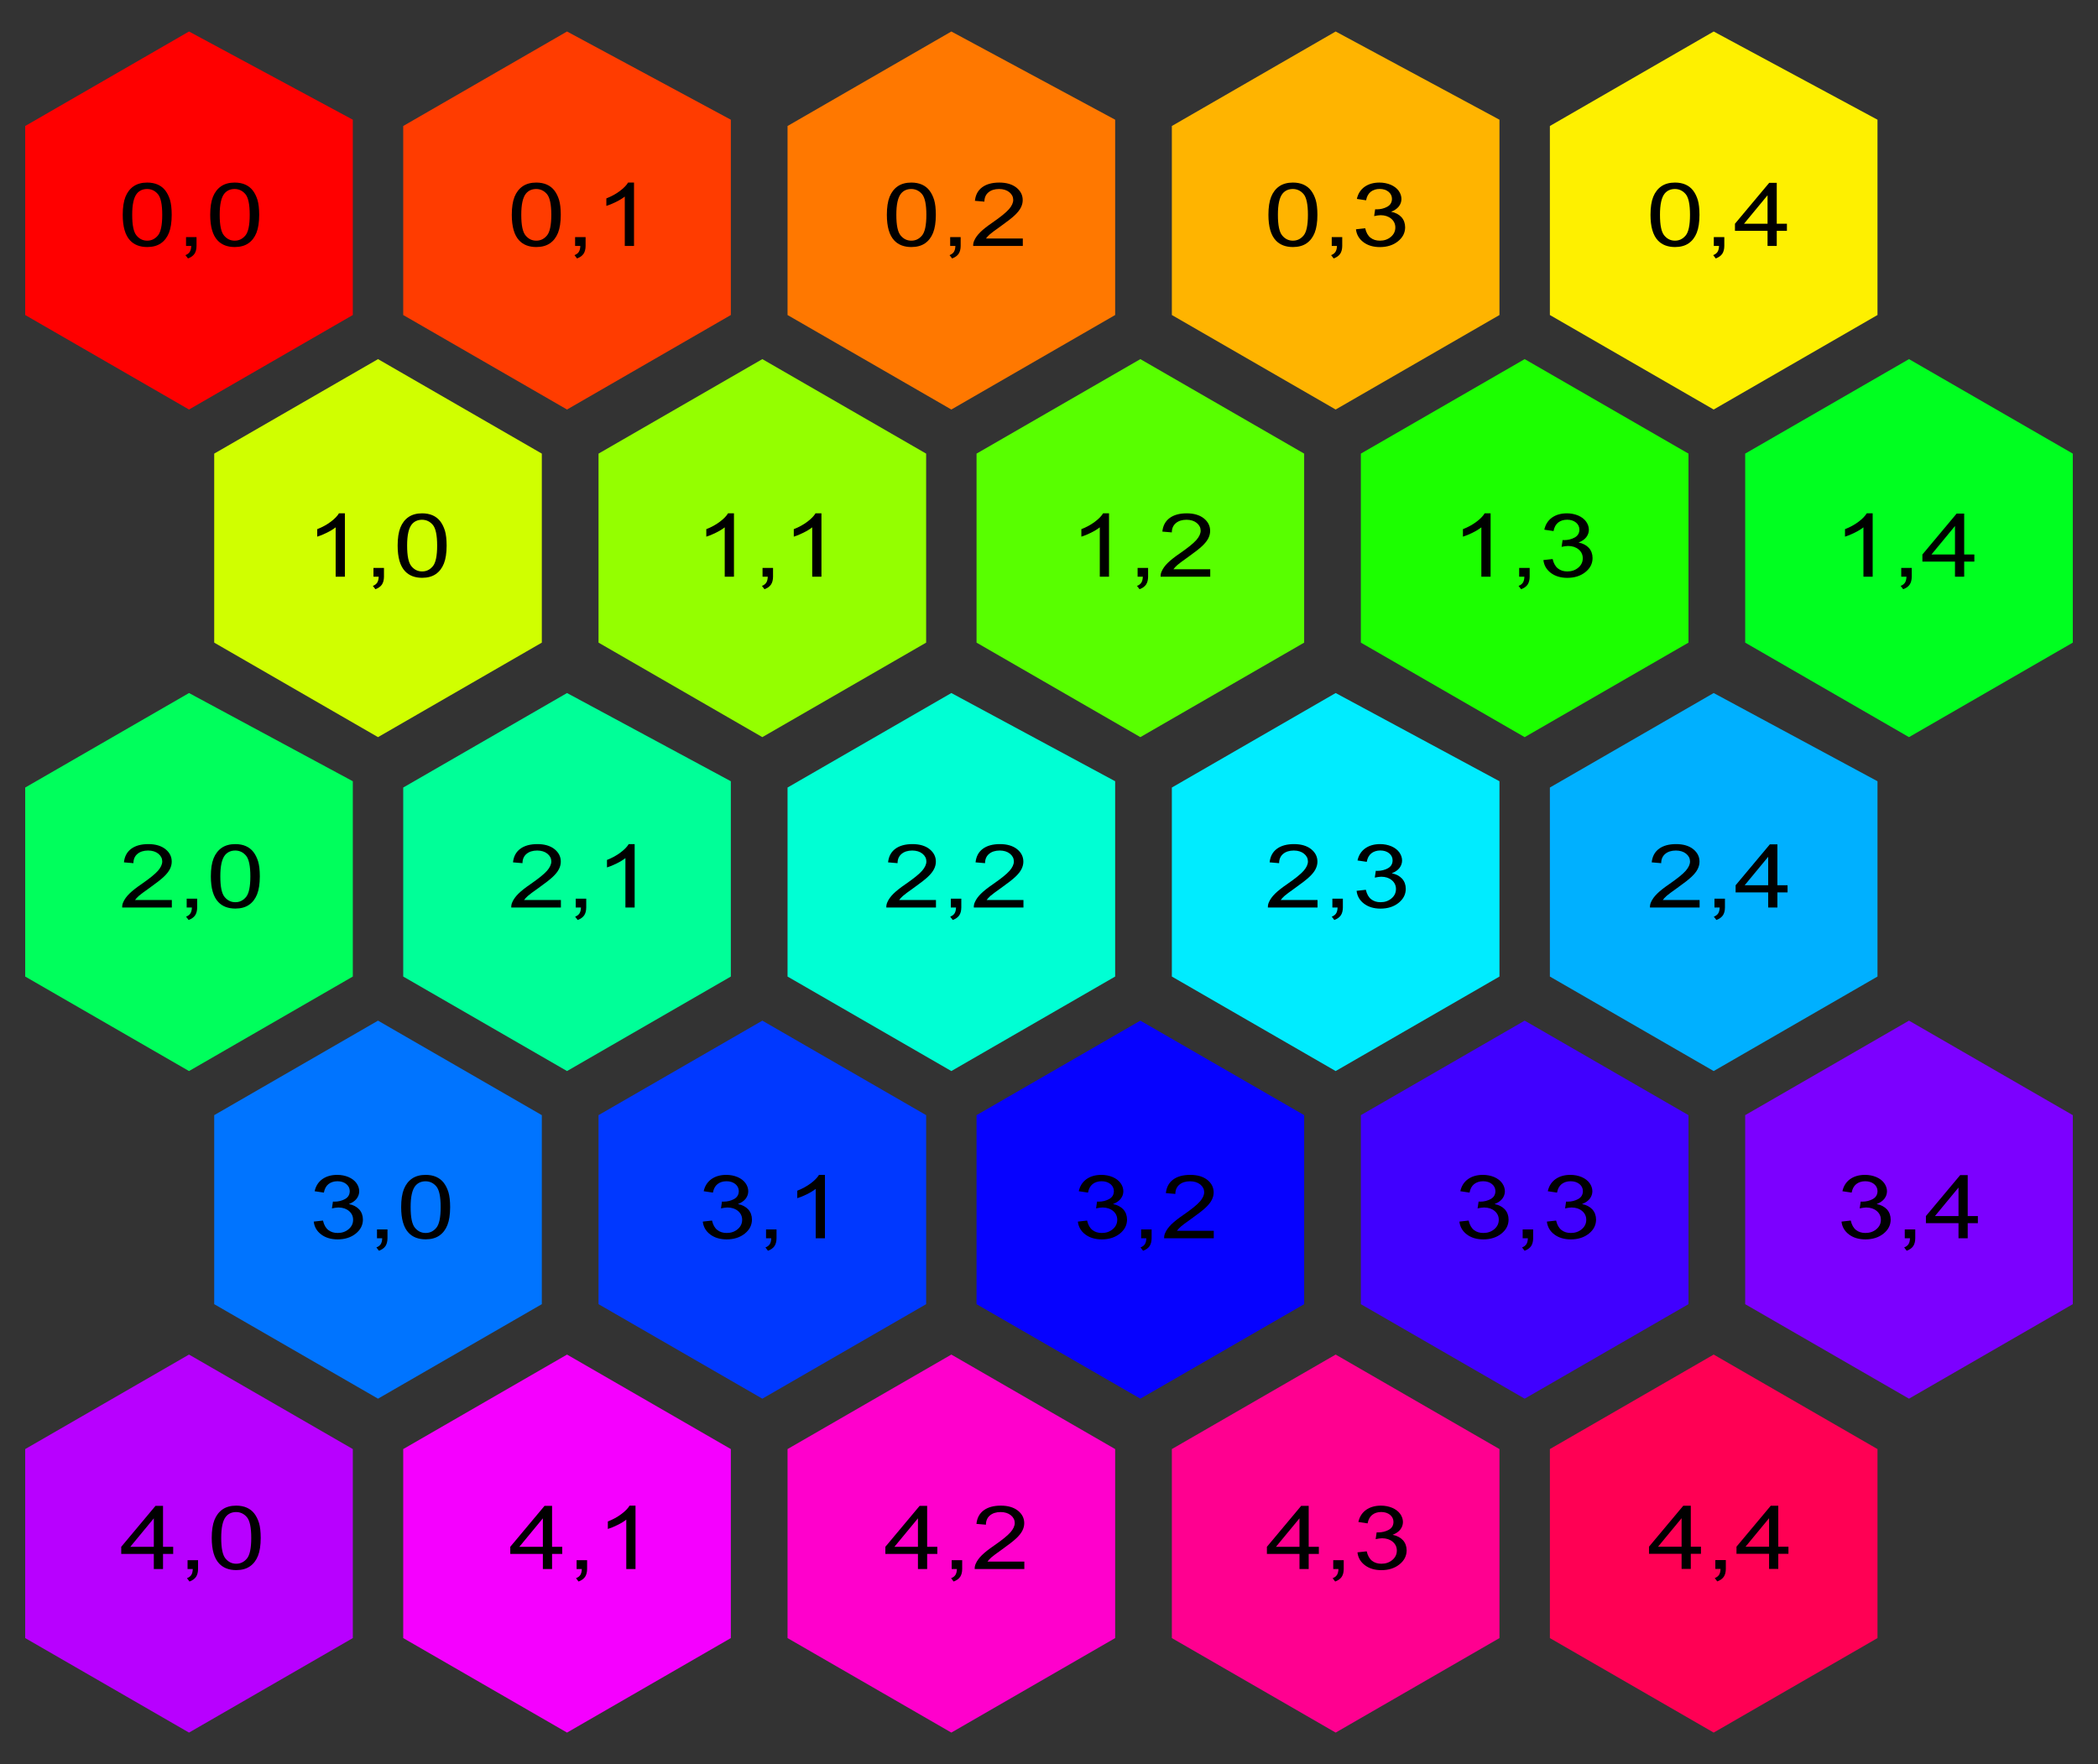 <?xml version="1.0" encoding="UTF-8"?>
<svg xmlns="http://www.w3.org/2000/svg" xmlns:xlink="http://www.w3.org/1999/xlink" width="333pt" height="280pt" viewBox="0 0 333 280" version="1.1">
<rect x="0" y="0" width="333" height="280" fill="#333333" stroke="none"/>
<defs>
<g>
<symbol overflow="visible" id="glyph0-0">
<path style="stroke:none;" d="M 2.082 0 L 2.082 -8.75 L 10.406 -8.75 L 10.406 0 Z M 2.34 -0.219 L 10.145 -0.219 L 10.145 -8.531 L 2.34 -8.531 Z M 2.34 -0.219 "/>
</symbol>
<symbol overflow="visible" id="glyph0-1">
<path style="stroke:none;" d="M 0.691 -4.941 C 0.691 -6.121 0.836 -7.074 1.125 -7.801 C 1.414 -8.52 1.844 -9.078 2.418 -9.473 C 2.988 -9.863 3.707 -10.059 4.578 -10.062 C 5.211 -10.059 5.773 -9.953 6.258 -9.738 C 6.742 -9.52 7.141 -9.207 7.453 -8.801 C 7.766 -8.391 8.012 -7.891 8.195 -7.309 C 8.371 -6.723 8.461 -5.934 8.465 -4.941 C 8.461 -3.762 8.316 -2.812 8.031 -2.094 C 7.742 -1.367 7.312 -0.809 6.742 -0.418 C 6.168 -0.023 5.445 0.168 4.578 0.172 C 3.426 0.168 2.523 -0.176 1.871 -0.867 C 1.082 -1.699 0.691 -3.055 0.691 -4.941 Z M 2.195 -4.941 C 2.191 -3.293 2.422 -2.199 2.883 -1.656 C 3.34 -1.109 3.902 -0.836 4.578 -0.84 C 5.246 -0.836 5.812 -1.109 6.273 -1.66 C 6.73 -2.203 6.961 -3.297 6.961 -4.941 C 6.961 -6.59 6.73 -7.688 6.273 -8.23 C 5.812 -8.77 5.242 -9.039 4.562 -9.043 C 3.887 -9.039 3.348 -8.801 2.949 -8.328 C 2.441 -7.711 2.191 -6.582 2.195 -4.941 Z M 2.195 -4.941 "/>
</symbol>
<symbol overflow="visible" id="glyph0-2">
<path style="stroke:none;" d="M 1.48 0 L 1.48 -1.402 L 3.145 -1.402 L 3.145 0 C 3.141 0.516 3.031 0.93 2.82 1.246 C 2.602 1.562 2.258 1.809 1.789 1.984 L 1.383 1.457 C 1.688 1.34 1.914 1.172 2.062 0.953 C 2.211 0.73 2.293 0.414 2.309 0 Z M 1.48 0 "/>
</symbol>
<symbol overflow="visible" id="glyph0-3">
<path style="stroke:none;" d="M 6.203 0 L 4.738 0 L 4.738 -7.84 C 4.383 -7.559 3.922 -7.273 3.352 -6.992 C 2.781 -6.707 2.266 -6.496 1.812 -6.359 L 1.812 -7.547 C 2.625 -7.867 3.34 -8.258 3.957 -8.723 C 4.566 -9.18 5.004 -9.625 5.262 -10.062 L 6.203 -10.062 Z M 6.203 0 "/>
</symbol>
<symbol overflow="visible" id="glyph0-4">
<path style="stroke:none;" d="M 8.383 -1.184 L 8.383 0 L 0.504 0 C 0.492 -0.297 0.547 -0.582 0.676 -0.855 C 0.871 -1.305 1.191 -1.746 1.637 -2.188 C 2.074 -2.621 2.715 -3.129 3.555 -3.703 C 4.848 -4.598 5.723 -5.305 6.18 -5.828 C 6.633 -6.348 6.859 -6.84 6.863 -7.309 C 6.859 -7.793 6.652 -8.203 6.238 -8.539 C 5.82 -8.871 5.281 -9.039 4.617 -9.043 C 3.914 -9.039 3.348 -8.863 2.926 -8.508 C 2.5 -8.152 2.289 -7.66 2.285 -7.035 L 0.781 -7.164 C 0.879 -8.105 1.266 -8.824 1.941 -9.32 C 2.609 -9.812 3.512 -10.059 4.648 -10.062 C 5.789 -10.059 6.695 -9.793 7.367 -9.262 C 8.031 -8.727 8.367 -8.066 8.367 -7.281 C 8.367 -6.879 8.27 -6.484 8.074 -6.098 C 7.879 -5.707 7.555 -5.297 7.102 -4.871 C 6.648 -4.441 5.895 -3.855 4.844 -3.109 C 3.965 -2.488 3.402 -2.066 3.152 -1.848 C 2.902 -1.621 2.695 -1.402 2.535 -1.184 Z M 8.383 -1.184 "/>
</symbol>
<symbol overflow="visible" id="glyph0-5">
<path style="stroke:none;" d="M 0.699 -2.645 L 2.164 -2.809 C 2.328 -2.109 2.613 -1.609 3.02 -1.301 C 3.418 -0.992 3.91 -0.836 4.496 -0.84 C 5.18 -0.836 5.762 -1.039 6.238 -1.441 C 6.711 -1.84 6.949 -2.336 6.949 -2.934 C 6.949 -3.496 6.727 -3.961 6.289 -4.332 C 5.848 -4.695 5.293 -4.879 4.617 -4.883 C 4.34 -4.879 3.996 -4.832 3.586 -4.742 L 3.746 -5.824 C 3.84 -5.816 3.922 -5.812 3.984 -5.812 C 4.605 -5.812 5.164 -5.949 5.664 -6.223 C 6.16 -6.496 6.41 -6.914 6.414 -7.484 C 6.41 -7.934 6.227 -8.309 5.867 -8.605 C 5.5 -8.898 5.035 -9.047 4.465 -9.051 C 3.895 -9.047 3.418 -8.895 3.039 -8.598 C 2.66 -8.293 2.418 -7.844 2.309 -7.246 L 0.844 -7.465 C 1.023 -8.289 1.43 -8.926 2.062 -9.383 C 2.695 -9.832 3.484 -10.059 4.43 -10.062 C 5.078 -10.059 5.676 -9.941 6.227 -9.711 C 6.77 -9.473 7.188 -9.152 7.48 -8.75 C 7.77 -8.34 7.914 -7.91 7.918 -7.457 C 7.914 -7.023 7.777 -6.629 7.504 -6.273 C 7.227 -5.918 6.816 -5.637 6.277 -5.43 C 6.977 -5.289 7.523 -5.004 7.918 -4.574 C 8.305 -4.141 8.5 -3.602 8.504 -2.961 C 8.5 -2.082 8.121 -1.34 7.363 -0.734 C 6.602 -0.125 5.645 0.176 4.488 0.18 C 3.441 0.176 2.57 -0.082 1.879 -0.605 C 1.188 -1.129 0.793 -1.809 0.699 -2.645 Z M 0.699 -2.645 "/>
</symbol>
<symbol overflow="visible" id="glyph0-6">
<path style="stroke:none;" d="M 5.383 0 L 5.383 -2.398 L 0.211 -2.398 L 0.211 -3.527 L 5.648 -10.023 L 6.844 -10.023 L 6.844 -3.527 L 8.457 -3.527 L 8.457 -2.398 L 6.844 -2.398 L 6.844 0 Z M 5.383 -3.527 L 5.383 -8.047 L 1.648 -3.527 Z M 5.383 -3.527 "/>
</symbol>
</g>
</defs>
<g id="surface2227">
<path style=" stroke:none;fill-rule:nonzero;fill:rgb(100%,0%,0%);fill-opacity:1;" d="M 56 50 L 30 65 L 4 50 L 4 20 L 30 5 L 56 19 "/>
<g style="fill:rgb(0%,0%,0%);fill-opacity:1;">
  <use xlink:href="#glyph0-1" x="18.789" y="39.039"/>
  <use xlink:href="#glyph0-2" x="28.049" y="39.039"/>
  <use xlink:href="#glyph0-1" x="32.675" y="39.039"/>
</g>
<path style=" stroke:none;fill-rule:nonzero;fill:rgb(100%,23.529%,0%);fill-opacity:1;" d="M 116 50 L 90 65 L 64 50 L 64 20 L 90 5 L 116 19 "/>
<g style="fill:rgb(0%,0%,0%);fill-opacity:1;">
  <use xlink:href="#glyph0-1" x="80.543" y="39.039"/>
  <use xlink:href="#glyph0-2" x="89.803" y="39.039"/>
  <use xlink:href="#glyph0-3" x="94.429" y="39.039"/>
</g>
<path style=" stroke:none;fill-rule:nonzero;fill:rgb(100%,47.059%,0%);fill-opacity:1;" d="M 177 50 L 151 65 L 125 50 L 125 20 L 151 5 L 177 19 "/>
<g style="fill:rgb(0%,0%,0%);fill-opacity:1;">
  <use xlink:href="#glyph0-1" x="140.074" y="39.039"/>
  <use xlink:href="#glyph0-2" x="149.334" y="39.039"/>
  <use xlink:href="#glyph0-4" x="153.96" y="39.039"/>
</g>
<path style=" stroke:none;fill-rule:nonzero;fill:rgb(100%,70.588%,0%);fill-opacity:1;" d="M 238 50 L 212 65 L 186 50 L 186 20 L 212 5 L 238 19 "/>
<g style="fill:rgb(0%,0%,0%);fill-opacity:1;">
  <use xlink:href="#glyph0-1" x="200.637" y="39.039"/>
  <use xlink:href="#glyph0-2" x="209.897" y="39.039"/>
  <use xlink:href="#glyph0-5" x="214.523" y="39.039"/>
</g>
<path style=" stroke:none;fill-rule:nonzero;fill:rgb(99.608%,94.118%,0%);fill-opacity:1;" d="M 298 50 L 272 65 L 246 50 L 246 20 L 272 5 L 298 19 "/>
<g style="fill:rgb(0%,0%,0%);fill-opacity:1;">
  <use xlink:href="#glyph0-1" x="261.281" y="39.039"/>
  <use xlink:href="#glyph0-2" x="270.541" y="39.039"/>
  <use xlink:href="#glyph0-6" x="275.167" y="39.039"/>
</g>
<path style=" stroke:none;fill-rule:nonzero;fill:rgb(81.569%,100%,0%);fill-opacity:1;" d="M 86 102 L 60 117 L 34 102 L 34 72 L 60 57 L 86 72 "/>
<g style="fill:rgb(0%,0%,0%);fill-opacity:1;">
  <use xlink:href="#glyph0-3" x="48.539" y="91.539"/>
  <use xlink:href="#glyph0-2" x="57.799" y="91.539"/>
  <use xlink:href="#glyph0-1" x="62.425" y="91.539"/>
</g>
<path style=" stroke:none;fill-rule:nonzero;fill:rgb(58.039%,100%,0%);fill-opacity:1;" d="M 147 102 L 121 117 L 95 102 L 95 72 L 121 57 L 147 72 "/>
<g style="fill:rgb(0%,0%,0%);fill-opacity:1;">
  <use xlink:href="#glyph0-3" x="110.293" y="91.539"/>
  <use xlink:href="#glyph0-2" x="119.553" y="91.539"/>
  <use xlink:href="#glyph0-3" x="124.179" y="91.539"/>
</g>
<path style=" stroke:none;fill-rule:nonzero;fill:rgb(34.51%,100%,0%);fill-opacity:1;" d="M 207 102 L 181 117 L 155 102 L 155 72 L 181 57 L 207 72 "/>
<g style="fill:rgb(0%,0%,0%);fill-opacity:1;">
  <use xlink:href="#glyph0-3" x="169.824" y="91.539"/>
  <use xlink:href="#glyph0-2" x="179.084" y="91.539"/>
  <use xlink:href="#glyph0-4" x="183.71" y="91.539"/>
</g>
<path style=" stroke:none;fill-rule:nonzero;fill:rgb(10.98%,100%,0%);fill-opacity:1;" d="M 268 102 L 242 117 L 216 102 L 216 72 L 242 57 L 268 72 "/>
<g style="fill:rgb(0%,0%,0%);fill-opacity:1;">
  <use xlink:href="#glyph0-3" x="230.387" y="91.539"/>
  <use xlink:href="#glyph0-2" x="239.647" y="91.539"/>
  <use xlink:href="#glyph0-5" x="244.273" y="91.539"/>
</g>
<path style=" stroke:none;fill-rule:nonzero;fill:rgb(0%,100%,12.549%);fill-opacity:1;" d="M 329 102 L 303 117 L 277 102 L 277 72 L 303 57 L 329 72 "/>
<g style="fill:rgb(0%,0%,0%);fill-opacity:1;">
  <use xlink:href="#glyph0-3" x="291.031" y="91.539"/>
  <use xlink:href="#glyph0-2" x="300.291" y="91.539"/>
  <use xlink:href="#glyph0-6" x="304.917" y="91.539"/>
</g>
<path style=" stroke:none;fill-rule:nonzero;fill:rgb(0%,100%,36.078%);fill-opacity:1;" d="M 56 155 L 30 170 L 4 155 L 4 125 L 30 110 L 56 124 "/>
<g style="fill:rgb(0%,0%,0%);fill-opacity:1;">
  <use xlink:href="#glyph0-4" x="18.891" y="144.039"/>
  <use xlink:href="#glyph0-2" x="28.151" y="144.039"/>
  <use xlink:href="#glyph0-1" x="32.776" y="144.039"/>
</g>
<path style=" stroke:none;fill-rule:nonzero;fill:rgb(0%,100%,59.608%);fill-opacity:1;" d="M 116 155 L 90 170 L 64 155 L 64 125 L 90 110 L 116 124 "/>
<g style="fill:rgb(0%,0%,0%);fill-opacity:1;">
  <use xlink:href="#glyph0-4" x="80.645" y="144.039"/>
  <use xlink:href="#glyph0-2" x="89.904" y="144.039"/>
  <use xlink:href="#glyph0-3" x="94.53" y="144.039"/>
</g>
<path style=" stroke:none;fill-rule:nonzero;fill:rgb(0%,100%,83.137%);fill-opacity:1;" d="M 177 155 L 151 170 L 125 155 L 125 125 L 151 110 L 177 124 "/>
<g style="fill:rgb(0%,0%,0%);fill-opacity:1;">
  <use xlink:href="#glyph0-4" x="140.176" y="144.039"/>
  <use xlink:href="#glyph0-2" x="149.436" y="144.039"/>
  <use xlink:href="#glyph0-4" x="154.062" y="144.039"/>
</g>
<path style=" stroke:none;fill-rule:nonzero;fill:rgb(0%,92.549%,100%);fill-opacity:1;" d="M 238 155 L 212 170 L 186 155 L 186 125 L 212 110 L 238 124 "/>
<g style="fill:rgb(0%,0%,0%);fill-opacity:1;">
  <use xlink:href="#glyph0-4" x="200.738" y="144.039"/>
  <use xlink:href="#glyph0-2" x="209.998" y="144.039"/>
  <use xlink:href="#glyph0-5" x="214.624" y="144.039"/>
</g>
<path style=" stroke:none;fill-rule:nonzero;fill:rgb(0%,69.02%,100%);fill-opacity:1;" d="M 298 155 L 272 170 L 246 155 L 246 125 L 272 110 L 298 124 "/>
<g style="fill:rgb(0%,0%,0%);fill-opacity:1;">
  <use xlink:href="#glyph0-4" x="261.383" y="144.039"/>
  <use xlink:href="#glyph0-2" x="270.643" y="144.039"/>
  <use xlink:href="#glyph0-6" x="275.269" y="144.039"/>
</g>
<path style=" stroke:none;fill-rule:nonzero;fill:rgb(0%,45.49%,100%);fill-opacity:1;" d="M 86 207 L 60 222 L 34 207 L 34 177 L 60 162 L 86 177 "/>
<g style="fill:rgb(0%,0%,0%);fill-opacity:1;">
  <use xlink:href="#glyph0-5" x="49.098" y="196.539"/>
  <use xlink:href="#glyph0-2" x="58.358" y="196.539"/>
  <use xlink:href="#glyph0-1" x="62.983" y="196.539"/>
</g>
<path style=" stroke:none;fill-rule:nonzero;fill:rgb(0%,21.961%,100%);fill-opacity:1;" d="M 147 207 L 121 222 L 95 207 L 95 177 L 121 162 L 147 177 "/>
<g style="fill:rgb(0%,0%,0%);fill-opacity:1;">
  <use xlink:href="#glyph0-5" x="110.848" y="196.539"/>
  <use xlink:href="#glyph0-2" x="120.108" y="196.539"/>
  <use xlink:href="#glyph0-3" x="124.733" y="196.539"/>
</g>
<path style=" stroke:none;fill-rule:nonzero;fill:rgb(2.353%,0.784%,100%);fill-opacity:1;" d="M 207 207 L 181 222 L 155 207 L 155 177 L 181 162 L 207 177 "/>
<g style="fill:rgb(0%,0%,0%);fill-opacity:1;">
  <use xlink:href="#glyph0-5" x="170.383" y="196.539"/>
  <use xlink:href="#glyph0-2" x="179.643" y="196.539"/>
  <use xlink:href="#glyph0-4" x="184.269" y="196.539"/>
</g>
<path style=" stroke:none;fill-rule:nonzero;fill:rgb(25.098%,0%,100%);fill-opacity:1;" d="M 268 207 L 242 222 L 216 207 L 216 177 L 242 162 L 268 177 "/>
<g style="fill:rgb(0%,0%,0%);fill-opacity:1;">
  <use xlink:href="#glyph0-5" x="230.941" y="196.539"/>
  <use xlink:href="#glyph0-2" x="240.201" y="196.539"/>
  <use xlink:href="#glyph0-5" x="244.827" y="196.539"/>
</g>
<path style=" stroke:none;fill-rule:nonzero;fill:rgb(48.627%,0%,100%);fill-opacity:1;" d="M 329 207 L 303 222 L 277 207 L 277 177 L 303 162 L 329 177 "/>
<g style="fill:rgb(0%,0%,0%);fill-opacity:1;">
  <use xlink:href="#glyph0-5" x="291.59" y="196.539"/>
  <use xlink:href="#glyph0-2" x="300.85" y="196.539"/>
  <use xlink:href="#glyph0-6" x="305.476" y="196.539"/>
</g>
<path style=" stroke:none;fill-rule:nonzero;fill:rgb(72.157%,0%,100%);fill-opacity:1;" d="M 56 260 L 30 275 L 4 260 L 4 230 L 30 215 L 56 230 "/>
<g style="fill:rgb(0%,0%,0%);fill-opacity:1;">
  <use xlink:href="#glyph0-6" x="19.031" y="249.039"/>
  <use xlink:href="#glyph0-2" x="28.291" y="249.039"/>
  <use xlink:href="#glyph0-1" x="32.917" y="249.039"/>
</g>
<path style=" stroke:none;fill-rule:nonzero;fill:rgb(96.078%,0%,100%);fill-opacity:1;" d="M 116 260 L 90 275 L 64 260 L 64 230 L 90 215 L 116 230 "/>
<g style="fill:rgb(0%,0%,0%);fill-opacity:1;">
  <use xlink:href="#glyph0-6" x="80.781" y="249.039"/>
  <use xlink:href="#glyph0-2" x="90.041" y="249.039"/>
  <use xlink:href="#glyph0-3" x="94.667" y="249.039"/>
</g>
<path style=" stroke:none;fill-rule:nonzero;fill:rgb(100%,0%,80%);fill-opacity:1;" d="M 177 260 L 151 275 L 125 260 L 125 230 L 151 215 L 177 230 "/>
<g style="fill:rgb(0%,0%,0%);fill-opacity:1;">
  <use xlink:href="#glyph0-6" x="140.316" y="249.039"/>
  <use xlink:href="#glyph0-2" x="149.576" y="249.039"/>
  <use xlink:href="#glyph0-4" x="154.202" y="249.039"/>
</g>
<path style=" stroke:none;fill-rule:nonzero;fill:rgb(100%,0%,56.471%);fill-opacity:1;" d="M 238 260 L 212 275 L 186 260 L 186 230 L 212 215 L 238 230 "/>
<g style="fill:rgb(0%,0%,0%);fill-opacity:1;">
  <use xlink:href="#glyph0-6" x="200.875" y="249.039"/>
  <use xlink:href="#glyph0-2" x="210.135" y="249.039"/>
  <use xlink:href="#glyph0-5" x="214.761" y="249.039"/>
</g>
<path style=" stroke:none;fill-rule:nonzero;fill:rgb(100%,0%,32.941%);fill-opacity:1;" d="M 298 260 L 272 275 L 246 260 L 246 230 L 272 215 L 298 230 "/>
<g style="fill:rgb(0%,0%,0%);fill-opacity:1;">
  <use xlink:href="#glyph0-6" x="261.523" y="249.02"/>
  <use xlink:href="#glyph0-2" x="270.783" y="249.02"/>
  <use xlink:href="#glyph0-6" x="275.409" y="249.02"/>
</g>
</g>
</svg>
